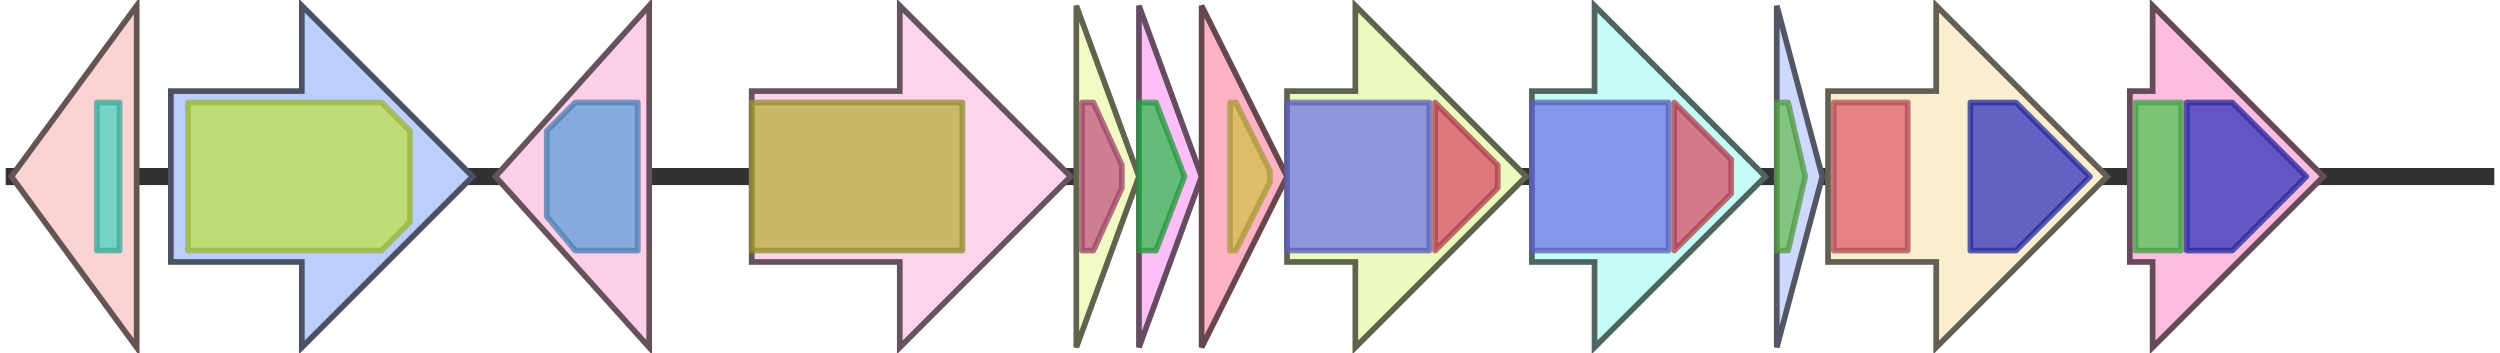 <svg version="1.1" baseProfile="full" xmlns="http://www.w3.org/2000/svg" width="439" height="62">
	<line x1="1" y1="31" x2="438" y2="31" style="stroke:rgb(50,50,50); stroke-width:3 "/>
	<g>
		<title>tcmM</title>
		<polygon class="tcmM" points="312,16 312,16 312,1 320,31 312,61 312,46 312,46" fill="rgb(206,217,253)" fill-opacity="1.0" stroke="rgb(82,86,101)" stroke-width="1" />
		<g>
			<title>PF00550</title>
			<polygon class="PF00550" points="312,18 314,18 317,31 314,44 312,44" stroke-linejoin="round" width="6" height="26" fill="rgb(103,191,88)" stroke="rgb(82,152,70)" stroke-width="1" opacity="0.75" />
		</g>
	</g>
	<g>
		<title>tcmN</title>
		<polygon class="tcmN" points="321,16 340,16 340,1 370,31 340,61 340,46 321,46" fill="rgb(249,238,208)" fill-opacity="1.0" stroke="rgb(99,95,83)" stroke-width="1" />
		<g>
			<title>PF03364</title>
			<rect class="PF03364" x="322" y="18" stroke-linejoin="round" width="13" height="26" fill="rgb(221,94,106)" stroke="rgb(176,75,84)" stroke-width="1" opacity="0.75" />
		</g>
		<g>
			<title>PF00891</title>
			<polygon class="PF00891" points="346,18 354,18 367,31 354,44 346,44" stroke-linejoin="round" width="22" height="26" fill="rgb(50,51,190)" stroke="rgb(39,40,152)" stroke-width="1" opacity="0.75" />
		</g>
	</g>
	<g>
		<title>tcmO</title>
		<polygon class="tcmO" points="374,16 378,16 378,1 408,31 378,61 378,46 374,46" fill="rgb(253,189,224)" fill-opacity="1.0" stroke="rgb(101,75,89)" stroke-width="1" />
		<g>
			<title>PF16864</title>
			<rect class="PF16864" x="375" y="18" stroke-linejoin="round" width="8" height="26" fill="rgb(84,199,85)" stroke="rgb(67,159,68)" stroke-width="1" opacity="0.75" />
		</g>
		<g>
			<title>PF00891</title>
			<polygon class="PF00891" points="384,18 392,18 405,31 392,44 384,44" stroke-linejoin="round" width="22" height="26" fill="rgb(50,51,190)" stroke="rgb(39,40,152)" stroke-width="1" opacity="0.75" />
		</g>
	</g>
	<g>
		<title>tcmR</title>
		<polygon class="tcmR" points="24,16 24,16 24,1 2,31 24,61 24,46 24,46" fill="rgb(250,211,210)" fill-opacity="1.0" stroke="rgb(100,84,84)" stroke-width="1" />
		<g>
			<title>PF00440</title>
			<rect class="PF00440" x="17" y="18" stroke-linejoin="round" width="4" height="26" fill="rgb(73,212,190)" stroke="rgb(58,169,152)" stroke-width="1" opacity="0.75" />
		</g>
	</g>
	<g>
		<title>tcmA</title>
		<polygon class="tcmA" points="30,16 53,16 53,1 83,31 53,61 53,46 30,46" fill="rgb(188,206,251)" fill-opacity="1.0" stroke="rgb(75,82,100)" stroke-width="1" />
		<g>
			<title>PF07690</title>
			<polygon class="PF07690" points="33,18 67,18 72,23 72,39 67,44 33,44" stroke-linejoin="round" width="39" height="26" fill="rgb(193,224,74)" stroke="rgb(154,179,59)" stroke-width="1" opacity="0.75" />
		</g>
	</g>
	<g>
		<title>tcmP</title>
		<polygon class="tcmP" points="114,16 114,16 114,1 87,31 114,61 114,46 114,46" fill="rgb(254,207,232)" fill-opacity="1.0" stroke="rgb(101,82,92)" stroke-width="1" />
		<g>
			<title>PF04072</title>
			<polygon class="PF04072" points="96,23 101,18 112,18 112,44 101,44 96,38" stroke-linejoin="round" width="16" height="26" fill="rgb(94,159,219)" stroke="rgb(75,127,175)" stroke-width="1" opacity="0.75" />
		</g>
	</g>
	<g>
		<title>tcmG</title>
		<polygon class="tcmG" points="132,16 158,16 158,1 188,31 158,61 158,46 132,46" fill="rgb(254,212,237)" fill-opacity="1.0" stroke="rgb(101,84,94)" stroke-width="1" />
		<g>
			<title>PF01494</title>
			<rect class="PF01494" x="132" y="18" stroke-linejoin="round" width="37" height="26" fill="rgb(182,175,59)" stroke="rgb(145,140,47)" stroke-width="1" opacity="0.75" />
		</g>
	</g>
	<g>
		<title>tcmH</title>
		<polygon class="tcmH" points="189,16 189,16 189,1 200,31 189,61 189,46 189,46" fill="rgb(242,251,197)" fill-opacity="1.0" stroke="rgb(96,100,78)" stroke-width="1" />
		<g>
			<title>PF03992</title>
			<polygon class="PF03992" points="190,18 192,18 197,29 197,33 192,44 190,44" stroke-linejoin="round" width="7" height="26" fill="rgb(193,84,127)" stroke="rgb(154,67,101)" stroke-width="1" opacity="0.75" />
		</g>
	</g>
	<g>
		<title>tcmI</title>
		<polygon class="tcmI" points="200,16 200,16 200,1 211,31 200,61 200,46 200,46" fill="rgb(253,191,247)" fill-opacity="1.0" stroke="rgb(101,76,98)" stroke-width="1" />
		<g>
			<title>PF04673</title>
			<polygon class="PF04673" points="200,18 203,18 208,31 203,44 200,44" stroke-linejoin="round" width="10" height="26" fill="rgb(49,187,78)" stroke="rgb(39,149,62)" stroke-width="1" opacity="0.75" />
		</g>
	</g>
	<g>
		<title>tcmJ</title>
		<polygon class="tcmJ" points="211,16 211,16 211,1 226,31 211,61 211,46 211,46" fill="rgb(254,179,194)" fill-opacity="1.0" stroke="rgb(101,71,77)" stroke-width="1" />
		<g>
			<title>PF07883</title>
			<polygon class="PF07883" points="216,18 217,18 223,30 223,32 217,44 216,44" stroke-linejoin="round" width="7" height="26" fill="rgb(211,192,74)" stroke="rgb(168,153,59)" stroke-width="1" opacity="0.75" />
		</g>
	</g>
	<g>
		<title>tcmK</title>
		<polygon class="tcmK" points="226,16 238,16 238,1 268,31 238,61 238,46 226,46" fill="rgb(237,250,189)" fill-opacity="1.0" stroke="rgb(94,100,75)" stroke-width="1" />
		<g>
			<title>PF00109</title>
			<rect class="PF00109" x="226" y="18" stroke-linejoin="round" width="25" height="26" fill="rgb(112,116,228)" stroke="rgb(89,92,182)" stroke-width="1" opacity="0.75" />
		</g>
		<g>
			<title>PF02801</title>
			<polygon class="PF02801" points="252,18 252,18 263,29 263,33 252,44 252,44" stroke-linejoin="round" width="11" height="26" fill="rgb(215,78,102)" stroke="rgb(172,62,81)" stroke-width="1" opacity="0.75" />
		</g>
	</g>
	<g>
		<title>tcmL</title>
		<polygon class="tcmL" points="269,16 280,16 280,1 310,31 280,61 280,46 269,46" fill="rgb(197,254,246)" fill-opacity="1.0" stroke="rgb(78,101,98)" stroke-width="1" />
		<g>
			<title>PF00109</title>
			<rect class="PF00109" x="269" y="18" stroke-linejoin="round" width="24" height="26" fill="rgb(112,116,228)" stroke="rgb(89,92,182)" stroke-width="1" opacity="0.75" />
		</g>
		<g>
			<title>PF02801</title>
			<polygon class="PF02801" points="294,18 294,18 304,28 304,34 294,44 294,44" stroke-linejoin="round" width="10" height="26" fill="rgb(215,78,102)" stroke="rgb(172,62,81)" stroke-width="1" opacity="0.75" />
		</g>
	</g>
</svg>
